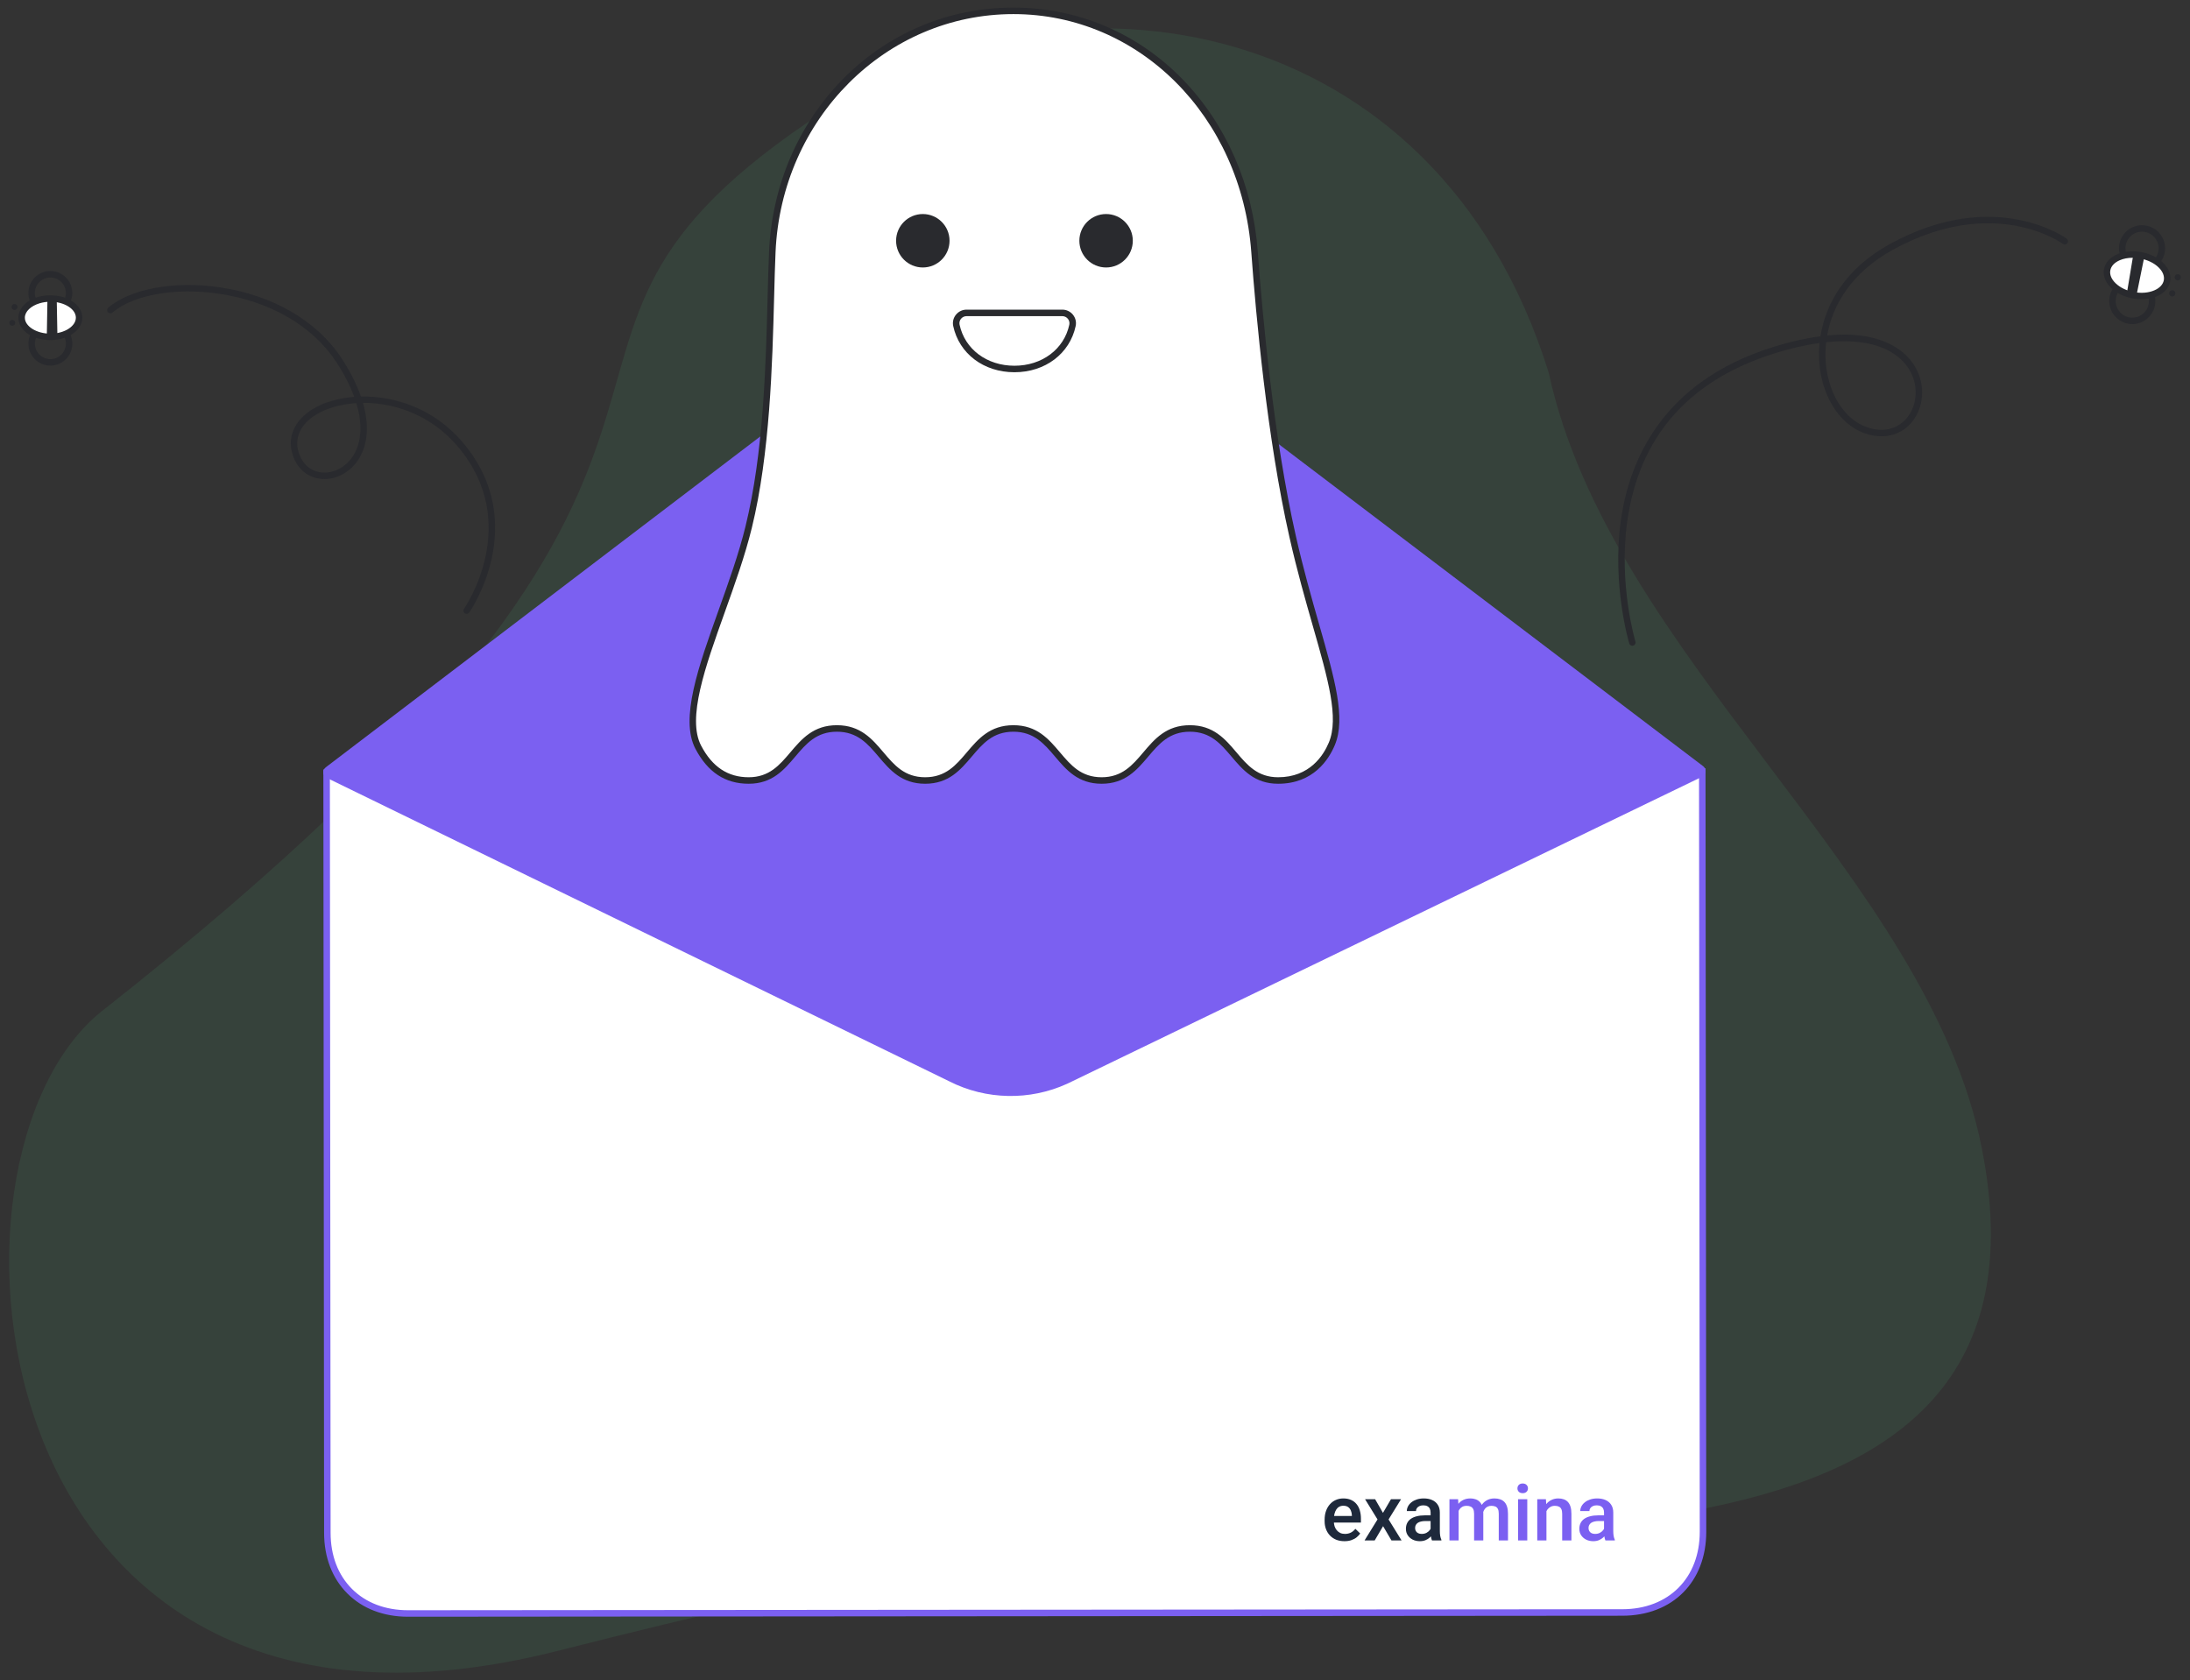 <svg width="202" height="155" viewBox="0 0 202 155" fill="none" xmlns="http://www.w3.org/2000/svg">
<rect x="0" y="0" width="202" height="155" fill="#333333" stroke="none"/>
<path opacity="0.1" d="M182.794 105.909C177.801 80.733 148.552 60.613 142.847 34.377C132.478 0.999 98.303 -4.278 76.095 10.218C40.907 33.187 78.445 38.887 9.452 93.231C-7.584 106.649 -2.155 165.882 51.439 152.288C80.281 144.973 89.049 143.946 102.022 142.741C134.721 139.705 191.174 148.17 182.794 105.909Z" fill="#55D087"/>
<path d="M149.64 148.746L37.649 148.838C33.204 148.842 30.198 145.842 30.194 141.397L30.127 71.277L157.013 71.172L157.081 141.291C157.085 145.736 154.085 148.742 149.64 148.746Z" fill="white"/>
<path d="M37.64 149.138C35.382 149.138 33.447 148.399 32.044 146.998C30.64 145.596 29.896 143.659 29.894 141.397L29.826 70.978H30.126L157.313 70.872L157.381 141.291C157.385 145.926 154.274 149.042 149.64 149.046L37.649 149.138H37.64ZM30.427 71.577L30.494 141.397C30.496 143.496 31.179 145.286 32.468 146.574C33.756 147.859 35.544 148.538 37.64 148.538H37.648L149.64 148.446C153.915 148.442 156.785 145.567 156.781 141.292L156.714 71.472L30.427 71.577Z" fill="#7B60F1"/>
<path d="M157.092 70.677L96.582 24.758C94.785 23.393 92.278 23.396 90.48 24.763L30.046 70.783C29.888 70.904 29.803 71.098 29.823 71.297C29.842 71.495 29.963 71.669 30.143 71.757L87.58 99.759C90.949 101.469 94.985 101.547 98.42 99.978C98.48 99.95 98.54 99.922 98.599 99.894L156.995 71.653C157.175 71.565 157.296 71.391 157.317 71.192C157.336 70.993 157.251 70.798 157.092 70.677Z" fill="#7B60F1"/>
<path d="M124.007 142.17C123.726 142.17 123.472 142.124 123.244 142.033C123.019 141.939 122.827 141.809 122.668 141.643C122.511 141.476 122.39 141.281 122.306 141.056C122.221 140.831 122.179 140.588 122.179 140.328V140.187C122.179 139.89 122.222 139.62 122.309 139.379C122.396 139.137 122.516 138.931 122.671 138.76C122.826 138.586 123.009 138.454 123.22 138.363C123.431 138.271 123.659 138.225 123.905 138.225C124.177 138.225 124.415 138.271 124.619 138.363C124.823 138.454 124.991 138.583 125.125 138.749C125.261 138.913 125.362 139.109 125.427 139.336C125.495 139.564 125.529 139.815 125.529 140.089V140.451H122.59V139.843H124.693V139.776C124.688 139.623 124.657 139.481 124.601 139.347C124.547 139.213 124.464 139.106 124.352 139.023C124.239 138.941 124.089 138.9 123.902 138.9C123.761 138.9 123.636 138.931 123.525 138.992C123.418 139.05 123.327 139.136 123.255 139.248C123.182 139.361 123.126 139.497 123.086 139.656C123.048 139.813 123.03 139.99 123.03 140.187V140.328C123.03 140.494 123.052 140.649 123.097 140.792C123.143 140.932 123.211 141.056 123.3 141.161C123.39 141.266 123.497 141.35 123.624 141.411C123.75 141.469 123.895 141.498 124.056 141.498C124.26 141.498 124.442 141.457 124.601 141.375C124.761 141.293 124.899 141.177 125.016 141.027L125.463 141.46C125.381 141.579 125.274 141.694 125.143 141.804C125.011 141.912 124.851 142 124.661 142.068C124.473 142.136 124.256 142.17 124.007 142.17ZM126.837 138.296L127.561 139.558L128.3 138.296H129.231L128.078 140.163L129.277 142.1H128.345L127.572 140.785L126.798 142.1H125.863L127.059 140.163L125.909 138.296H126.837ZM131.956 141.337V139.523C131.956 139.387 131.931 139.27 131.882 139.171C131.833 139.073 131.758 138.997 131.657 138.943C131.559 138.889 131.434 138.862 131.284 138.862C131.146 138.862 131.027 138.885 130.926 138.932C130.825 138.979 130.747 139.042 130.69 139.122C130.634 139.202 130.606 139.292 130.606 139.393H129.762C129.762 139.243 129.798 139.097 129.871 138.957C129.944 138.816 130.049 138.691 130.188 138.581C130.326 138.47 130.491 138.384 130.683 138.32C130.875 138.257 131.091 138.225 131.33 138.225C131.616 138.225 131.869 138.273 132.09 138.37C132.312 138.466 132.487 138.611 132.613 138.806C132.742 138.998 132.807 139.239 132.807 139.53V141.221C132.807 141.394 132.818 141.55 132.842 141.688C132.868 141.824 132.904 141.943 132.951 142.043V142.1H132.082C132.043 142.008 132.011 141.892 131.988 141.752C131.966 141.609 131.956 141.47 131.956 141.337ZM132.079 139.786L132.086 140.31H131.478C131.321 140.31 131.182 140.325 131.063 140.356C130.943 140.384 130.844 140.426 130.764 140.482C130.684 140.539 130.625 140.607 130.585 140.686C130.545 140.766 130.525 140.856 130.525 140.957C130.525 141.058 130.548 141.15 130.595 141.235C130.642 141.317 130.71 141.381 130.799 141.428C130.891 141.475 131.001 141.498 131.13 141.498C131.303 141.498 131.454 141.463 131.583 141.393C131.715 141.32 131.818 141.232 131.893 141.129C131.968 141.024 132.007 140.924 132.012 140.831L132.286 141.207C132.258 141.303 132.21 141.406 132.142 141.516C132.074 141.626 131.985 141.732 131.875 141.832C131.767 141.931 131.637 142.012 131.485 142.075C131.335 142.138 131.161 142.17 130.965 142.17C130.716 142.17 130.495 142.121 130.3 142.022C130.106 141.922 129.953 141.787 129.843 141.618C129.733 141.447 129.678 141.254 129.678 141.038C129.678 140.836 129.715 140.658 129.79 140.504C129.868 140.347 129.98 140.215 130.128 140.11C130.278 140.004 130.461 139.925 130.676 139.871C130.892 139.815 131.138 139.786 131.415 139.786H132.079Z" fill="#1E293B"/>
<path d="M134.54 139.069V142.1H133.693V138.296H134.491L134.54 139.069ZM134.403 140.057L134.115 140.054C134.115 139.791 134.147 139.548 134.213 139.326C134.279 139.103 134.375 138.91 134.501 138.746C134.628 138.579 134.785 138.452 134.972 138.363C135.162 138.271 135.381 138.225 135.63 138.225C135.803 138.225 135.961 138.251 136.104 138.303C136.25 138.352 136.375 138.431 136.481 138.538C136.588 138.646 136.67 138.784 136.727 138.953C136.785 139.122 136.815 139.326 136.815 139.565V142.1H135.967V139.639C135.967 139.454 135.939 139.308 135.883 139.203C135.829 139.097 135.75 139.022 135.647 138.978C135.547 138.931 135.426 138.907 135.285 138.907C135.126 138.907 134.99 138.938 134.877 138.999C134.767 139.06 134.677 139.143 134.607 139.248C134.536 139.354 134.485 139.476 134.452 139.614C134.419 139.752 134.403 139.9 134.403 140.057ZM136.762 139.832L136.365 139.92C136.365 139.69 136.396 139.473 136.459 139.27C136.525 139.063 136.62 138.883 136.744 138.728C136.871 138.571 137.027 138.448 137.212 138.359C137.397 138.27 137.609 138.225 137.848 138.225C138.043 138.225 138.216 138.252 138.368 138.306C138.523 138.358 138.654 138.44 138.762 138.552C138.87 138.665 138.952 138.811 139.008 138.992C139.065 139.17 139.093 139.386 139.093 139.639V142.1H138.242V139.635C138.242 139.443 138.214 139.294 138.157 139.189C138.104 139.083 138.026 139.011 137.925 138.971C137.825 138.929 137.704 138.907 137.563 138.907C137.432 138.907 137.316 138.932 137.215 138.981C137.117 139.028 137.034 139.095 136.966 139.182C136.898 139.266 136.846 139.363 136.811 139.473C136.778 139.584 136.762 139.703 136.762 139.832ZM140.872 138.296V142.1H140.021V138.296H140.872ZM139.965 137.297C139.965 137.168 140.007 137.062 140.091 136.977C140.178 136.891 140.297 136.847 140.45 136.847C140.6 136.847 140.718 136.891 140.805 136.977C140.891 137.062 140.935 137.168 140.935 137.297C140.935 137.424 140.891 137.529 140.805 137.614C140.718 137.698 140.6 137.74 140.45 137.74C140.297 137.74 140.178 137.698 140.091 137.614C140.007 137.529 139.965 137.424 139.965 137.297ZM142.64 139.108V142.1H141.793V138.296H142.591L142.64 139.108ZM142.489 140.057L142.215 140.054C142.217 139.784 142.254 139.537 142.327 139.312C142.402 139.087 142.505 138.893 142.636 138.732C142.77 138.57 142.929 138.446 143.115 138.359C143.3 138.27 143.506 138.225 143.733 138.225C143.916 138.225 144.081 138.251 144.229 138.303C144.379 138.352 144.507 138.433 144.612 138.545C144.72 138.658 144.802 138.804 144.858 138.985C144.915 139.163 144.943 139.382 144.943 139.642V142.1H144.092V139.639C144.092 139.456 144.065 139.312 144.011 139.206C143.959 139.098 143.883 139.022 143.782 138.978C143.684 138.931 143.561 138.907 143.413 138.907C143.268 138.907 143.138 138.938 143.023 138.999C142.908 139.06 142.811 139.143 142.731 139.248C142.654 139.354 142.594 139.476 142.552 139.614C142.51 139.752 142.489 139.9 142.489 140.057ZM147.952 141.337V139.523C147.952 139.387 147.927 139.27 147.878 139.171C147.829 139.073 147.754 138.997 147.653 138.943C147.555 138.889 147.431 138.862 147.281 138.862C147.142 138.862 147.023 138.885 146.922 138.932C146.821 138.979 146.743 139.042 146.686 139.122C146.63 139.202 146.602 139.292 146.602 139.393H145.758C145.758 139.243 145.795 139.097 145.867 138.957C145.94 138.816 146.045 138.691 146.184 138.581C146.322 138.47 146.487 138.384 146.679 138.32C146.872 138.257 147.087 138.225 147.326 138.225C147.612 138.225 147.865 138.273 148.086 138.37C148.308 138.466 148.483 138.611 148.609 138.806C148.738 138.998 148.803 139.239 148.803 139.53V141.221C148.803 141.394 148.815 141.55 148.838 141.688C148.864 141.824 148.9 141.943 148.947 142.043V142.1H148.079C148.039 142.008 148.007 141.892 147.984 141.752C147.963 141.609 147.952 141.47 147.952 141.337ZM148.075 139.786L148.082 140.31H147.474C147.317 140.31 147.179 140.325 147.059 140.356C146.94 140.384 146.84 140.426 146.76 140.482C146.681 140.539 146.621 140.607 146.581 140.686C146.541 140.766 146.521 140.856 146.521 140.957C146.521 141.058 146.545 141.15 146.591 141.235C146.638 141.317 146.706 141.381 146.795 141.428C146.887 141.475 146.997 141.498 147.126 141.498C147.299 141.498 147.45 141.463 147.579 141.393C147.711 141.32 147.814 141.232 147.889 141.129C147.964 141.024 148.004 140.924 148.008 140.831L148.282 141.207C148.254 141.303 148.206 141.406 148.138 141.516C148.07 141.626 147.981 141.732 147.871 141.832C147.763 141.931 147.633 142.012 147.481 142.075C147.331 142.138 147.157 142.17 146.961 142.17C146.712 142.17 146.491 142.121 146.296 142.022C146.102 141.922 145.949 141.787 145.839 141.618C145.729 141.447 145.674 141.254 145.674 141.038C145.674 140.836 145.711 140.658 145.786 140.504C145.864 140.347 145.976 140.215 146.124 140.11C146.274 140.004 146.457 139.925 146.672 139.871C146.888 139.815 147.134 139.786 147.411 139.786H148.075Z" fill="#7B60F1"/>
<path d="M119.229 49.492C121.374 58.988 124.31 65.098 122.848 68.607C122.079 70.452 120.502 71.998 117.891 71.998C113.821 71.998 113.821 67.198 109.75 67.198C105.68 67.198 105.681 71.998 101.611 71.998C97.542 71.998 97.542 67.198 93.472 67.198C89.403 67.198 89.403 71.998 85.333 71.998C81.264 71.998 81.264 67.198 77.194 67.198C73.125 67.198 73.125 71.998 69.056 71.998C66.64 71.998 65.275 70.575 64.408 68.931C62.327 64.981 67.178 56.288 69.056 48.623C71.131 40.152 70.957 29.602 71.235 23.239C71.772 10.968 81.192 0.999 93.475 0.999C105.758 0.999 114.82 10.989 115.715 23.239C116.197 29.843 117.266 40.798 119.229 49.491V49.492Z" fill="white"/>
<path d="M117.891 72.298C115.717 72.298 114.636 71.025 113.592 69.792C112.591 68.612 111.647 67.498 109.75 67.498C107.854 67.498 106.91 68.613 105.909 69.792C104.865 71.024 103.785 72.298 101.611 72.298C99.437 72.298 98.357 71.025 97.313 69.792C96.312 68.612 95.368 67.498 93.472 67.498C91.576 67.498 90.632 68.613 89.632 69.792C88.587 71.024 87.507 72.298 85.333 72.298C83.159 72.298 82.079 71.025 81.035 69.792C80.034 68.612 79.09 67.498 77.194 67.498C75.298 67.498 74.354 68.613 73.354 69.792C72.31 71.024 71.23 72.298 69.056 72.298C66.894 72.298 65.287 71.243 64.143 69.071C62.692 66.317 64.435 61.447 66.28 56.292C67.197 53.731 68.145 51.084 68.765 48.551C70.425 41.777 70.635 33.817 70.803 27.421C70.843 25.908 70.881 24.479 70.936 23.226C71.201 17.152 73.617 11.498 77.737 7.307C81.925 3.046 87.514 0.699 93.475 0.699C99.394 0.699 104.936 3.049 109.08 7.317C113.105 11.46 115.568 17.108 116.014 23.217C116.444 29.109 117.471 40.347 119.522 49.426C120.217 52.505 120.995 55.225 121.682 57.625C123.115 62.637 124.151 66.258 123.124 68.723C122.568 70.058 121.148 72.298 117.891 72.298ZM109.75 66.898C111.924 66.898 113.005 68.172 114.049 69.405C115.05 70.585 115.995 71.698 117.891 71.698C120.8 71.698 122.072 69.69 122.571 68.492C123.517 66.221 122.505 62.685 121.105 57.79C120.416 55.383 119.636 52.654 118.936 49.558C116.878 40.441 115.847 29.169 115.416 23.262C114.501 10.741 105.069 1.3 93.475 1.3C81.711 1.3 72.074 10.943 71.535 23.253C71.48 24.501 71.442 25.927 71.403 27.438C71.242 33.523 71.022 41.858 69.347 48.695C68.72 51.257 67.766 53.919 66.845 56.494C65.045 61.522 63.345 66.271 64.674 68.792C65.704 70.748 67.138 71.698 69.056 71.698C70.951 71.698 71.896 70.584 72.896 69.405C73.941 68.172 75.021 66.898 77.194 66.898C79.368 66.898 80.448 68.172 81.493 69.405C82.493 70.585 83.437 71.698 85.333 71.698C87.229 71.698 88.174 70.584 89.174 69.405C90.219 68.172 91.299 66.898 93.472 66.898C95.646 66.898 96.726 68.172 97.771 69.405C98.771 70.585 99.715 71.698 101.611 71.698C103.507 71.698 104.452 70.584 105.453 69.405C106.497 68.172 107.577 66.898 109.751 66.898H109.75Z" fill="#292A2E"/>
<path d="M85.118 24.674C86.479 24.674 87.583 23.571 87.583 22.209C87.583 20.848 86.479 19.744 85.118 19.744C83.756 19.744 82.653 20.848 82.653 22.209C82.653 23.571 83.756 24.674 85.118 24.674Z" fill="#292A2E"/>
<path d="M102.022 24.674C103.383 24.674 104.487 23.571 104.487 22.209C104.487 20.848 103.383 19.744 102.022 19.744C100.661 19.744 99.557 20.848 99.557 22.209C99.557 23.571 100.661 24.674 102.022 24.674Z" fill="#292A2E"/>
<path d="M97.984 28.863C98.59 28.863 99.051 29.42 98.924 30.013C98.396 32.485 96.199 34.038 93.57 34.038C90.94 34.038 88.743 32.485 88.215 30.013C88.088 29.42 88.549 28.863 89.155 28.863H97.984Z" fill="white"/>
<path d="M93.57 34.338C90.737 34.338 88.467 32.625 87.922 30.076C87.843 29.707 87.934 29.327 88.173 29.032C88.414 28.734 88.772 28.563 89.155 28.563H97.984C98.367 28.563 98.725 28.734 98.966 29.032C99.204 29.326 99.296 29.707 99.217 30.076C98.672 32.625 96.402 34.338 93.569 34.338H93.57ZM89.155 29.163C88.954 29.163 88.766 29.253 88.639 29.409C88.515 29.563 88.468 29.76 88.508 29.95C88.993 32.216 91.027 33.738 93.57 33.738C96.113 33.738 98.147 32.216 98.631 29.95C98.671 29.76 98.624 29.563 98.5 29.409C98.373 29.253 98.185 29.163 97.984 29.163H89.155H89.155Z" fill="#292A2E"/>
<path d="M150.564 59.569C150.436 59.569 150.318 59.487 150.279 59.358C150.263 59.305 148.671 54.004 149.502 48.027C150.273 42.484 153.33 35.208 163.519 32.022C165.177 31.504 166.634 31.183 167.914 31.014C168.394 28.016 170.221 24.763 174.305 22.519C184.01 17.186 190.565 21.971 190.63 22.02C190.761 22.119 190.788 22.305 190.689 22.437C190.59 22.568 190.404 22.595 190.272 22.496C190.21 22.45 183.945 17.901 174.592 23.041C170.775 25.139 169.028 28.149 168.531 30.943C173.025 30.5 175.178 32 176.143 33.132C177.372 34.572 177.643 36.554 176.834 38.18C176.148 39.559 174.827 40.332 173.306 40.239C170.797 40.092 168.72 37.981 168.016 34.86C167.797 33.889 167.718 32.79 167.833 31.64C166.553 31.815 165.168 32.131 163.697 32.591C155.756 35.074 151.179 40.295 150.093 48.109C149.279 53.958 150.833 59.132 150.849 59.184C150.897 59.341 150.808 59.508 150.651 59.556C150.622 59.565 150.593 59.569 150.564 59.569V59.569ZM168.44 31.567C168.311 32.697 168.383 33.778 168.597 34.729C169.241 37.584 171.103 39.513 173.341 39.644C174.615 39.717 175.724 39.072 176.3 37.914C177.002 36.502 176.763 34.777 175.69 33.518C174.296 31.884 171.753 31.224 168.44 31.567V31.567Z" fill="#292A2E"/>
<path d="M197.572 25.032C197.169 25.032 196.773 24.917 196.426 24.694C195.948 24.386 195.618 23.911 195.497 23.355C195.248 22.209 195.978 21.073 197.125 20.824C198.272 20.575 199.407 21.305 199.657 22.452C199.905 23.599 199.175 24.734 198.028 24.983C197.877 25.016 197.724 25.032 197.572 25.032ZM197.577 21.371C197.47 21.371 197.361 21.383 197.251 21.406C196.426 21.586 195.9 22.403 196.08 23.229C196.166 23.629 196.404 23.971 196.748 24.192C197.092 24.414 197.502 24.488 197.902 24.401C198.727 24.221 199.253 23.404 199.074 22.578C198.918 21.862 198.282 21.371 197.577 21.371Z" fill="#292A2E"/>
<path d="M196.675 29.897C196.271 29.897 195.875 29.781 195.528 29.558C195.05 29.25 194.72 28.775 194.599 28.22C194.479 27.664 194.581 27.095 194.889 26.617C195.196 26.139 195.672 25.809 196.227 25.689C196.782 25.567 197.352 25.671 197.83 25.978C198.308 26.286 198.638 26.761 198.759 27.316C198.879 27.872 198.776 28.441 198.469 28.919C198.161 29.397 197.686 29.727 197.13 29.848C196.979 29.881 196.826 29.897 196.675 29.897ZM196.682 26.235C196.573 26.235 196.463 26.247 196.353 26.271C195.953 26.358 195.612 26.595 195.39 26.939C195.169 27.284 195.095 27.693 195.182 28.093C195.269 28.493 195.506 28.835 195.85 29.057C196.195 29.279 196.604 29.353 197.004 29.266C197.404 29.178 197.746 28.941 197.967 28.597C198.188 28.253 198.263 27.843 198.176 27.443C198.089 27.043 197.851 26.701 197.507 26.48C197.257 26.319 196.972 26.236 196.682 26.236L196.682 26.235Z" fill="#292A2E"/>
<path d="M199.875 25.902C200.063 24.884 198.98 23.831 197.456 23.55C195.932 23.269 194.544 23.866 194.356 24.884C194.168 25.902 195.251 26.955 196.776 27.236C198.3 27.517 199.688 26.92 199.875 25.902Z" fill="white"/>
<path d="M197.528 27.605C197.264 27.605 196.994 27.581 196.723 27.531C195.928 27.384 195.216 27.036 194.718 26.552C194.187 26.036 193.955 25.425 194.065 24.831C194.174 24.238 194.609 23.75 195.289 23.457C195.927 23.182 196.716 23.112 197.511 23.258C198.306 23.405 199.018 23.753 199.517 24.238C200.048 24.753 200.28 25.364 200.17 25.958C200.06 26.551 199.626 27.039 198.946 27.332C198.525 27.513 198.038 27.605 197.528 27.605ZM196.705 23.779C196.276 23.779 195.871 23.855 195.524 24.005C195.033 24.216 194.723 24.548 194.65 24.939C194.578 25.331 194.749 25.752 195.133 26.124C195.548 26.528 196.151 26.819 196.831 26.945C197.51 27.069 198.178 27.013 198.71 26.784C199.201 26.573 199.511 26.241 199.584 25.85C199.656 25.458 199.485 25.037 199.101 24.665C198.686 24.261 198.083 23.97 197.403 23.844C197.167 23.801 196.933 23.779 196.705 23.779Z" fill="#292A2E"/>
<path d="M196.772 23.482L196.172 27.078L197.057 27.279L197.798 23.629L196.772 23.482Z" fill="#292A2E"/>
<path d="M200.364 27.35C200.524 27.35 200.654 27.221 200.654 27.061C200.654 26.901 200.524 26.771 200.364 26.771C200.204 26.771 200.075 26.901 200.075 27.061C200.075 27.221 200.204 27.35 200.364 27.35Z" fill="#292A2E"/>
<path d="M200.87 25.868C201.03 25.868 201.159 25.738 201.159 25.578C201.159 25.418 201.03 25.288 200.87 25.288C200.71 25.288 200.58 25.418 200.58 25.578C200.58 25.738 200.71 25.868 200.87 25.868Z" fill="#292A2E"/>
<path d="M43.042 56.628C42.983 56.628 42.923 56.61 42.87 56.573C42.736 56.478 42.704 56.292 42.8 56.157C42.855 56.079 48.241 48.292 42.228 41.193C39.761 38.281 36.423 37.165 33.556 37.165C33.53 37.165 33.503 37.165 33.477 37.165C34.048 39.148 33.946 40.912 33.137 42.265C32.373 43.544 31.009 44.296 29.656 44.179C28.463 44.075 27.52 43.342 27.069 42.166C26.408 40.441 27.1 38.768 28.921 37.691C29.895 37.114 31.205 36.724 32.673 36.612C32.299 35.587 31.744 34.502 31.014 33.387C28.843 30.071 24.886 27.776 20.157 27.089C16.15 26.507 12.309 27.192 10.372 28.834C10.246 28.94 10.057 28.924 9.952 28.799C9.846 28.673 9.861 28.485 9.987 28.378C12.049 26.632 16.074 25.894 20.242 26.499C25.14 27.21 29.248 29.602 31.513 33.06C32.307 34.274 32.902 35.459 33.291 36.581C36.375 36.509 40.017 37.662 42.682 40.808C48.998 48.264 43.343 56.42 43.285 56.502C43.227 56.583 43.135 56.628 43.042 56.628ZM32.865 37.187C31.439 37.278 30.165 37.648 29.225 38.205C27.652 39.135 27.07 40.502 27.626 41.954C27.992 42.908 28.751 43.503 29.708 43.586C30.829 43.683 31.978 43.045 32.626 41.96C33.368 40.718 33.437 39.066 32.865 37.187Z" fill="#292A2E"/>
<path d="M5.227 33.64C4.785 33.773 4.314 33.751 3.881 33.574C3.38 33.369 2.989 32.981 2.779 32.482C2.57 31.983 2.568 31.432 2.772 30.931C2.977 30.431 3.365 30.039 3.864 29.83C4.893 29.399 6.084 29.884 6.516 30.914C6.948 31.945 6.462 33.135 5.431 33.567C5.364 33.595 5.296 33.619 5.227 33.64ZM4.237 30.328C4.189 30.343 4.141 30.36 4.094 30.38C3.742 30.527 3.468 30.803 3.324 31.157C3.179 31.511 3.181 31.899 3.328 32.252C3.476 32.604 3.753 32.877 4.106 33.022C4.459 33.166 4.848 33.165 5.2 33.017C5.928 32.712 6.271 31.872 5.966 31.145C5.681 30.465 4.927 30.12 4.236 30.328L4.237 30.328Z" fill="#292A2E"/>
<path d="M5.224 28.969C4.781 29.102 4.31 29.08 3.877 28.903C3.376 28.698 2.984 28.31 2.776 27.811C2.566 27.312 2.563 26.761 2.768 26.26C2.973 25.759 3.361 25.368 3.86 25.159C4.359 24.95 4.91 24.947 5.411 25.152C5.912 25.357 6.303 25.744 6.512 26.243C6.722 26.742 6.724 27.293 6.519 27.794C6.315 28.295 5.927 28.686 5.427 28.896C5.36 28.924 5.292 28.948 5.224 28.969ZM4.234 25.657C4.186 25.671 4.138 25.688 4.09 25.708C3.738 25.856 3.465 26.132 3.32 26.485C3.175 26.839 3.177 27.228 3.325 27.58C3.473 27.932 3.749 28.206 4.102 28.351C4.456 28.495 4.842 28.494 5.197 28.346C5.549 28.198 5.823 27.922 5.968 27.569C6.112 27.215 6.111 26.826 5.963 26.474C5.815 26.122 5.539 25.848 5.185 25.703C4.879 25.578 4.547 25.563 4.234 25.657H4.234Z" fill="#292A2E"/>
<path d="M4.645 31.077C6.109 31.077 7.296 30.284 7.296 29.307C7.296 28.329 6.109 27.537 4.645 27.537C3.182 27.537 1.995 28.329 1.995 29.307C1.995 30.284 3.182 31.077 4.645 31.077Z" fill="white"/>
<path d="M5.818 31.207C5.453 31.317 5.056 31.374 4.647 31.375C2.994 31.376 1.698 30.469 1.697 29.309C1.696 28.149 2.99 27.24 4.643 27.238C5.41 27.238 6.134 27.439 6.683 27.805C7.27 28.196 7.593 28.728 7.593 29.304C7.594 29.879 7.272 30.412 6.686 30.804C6.43 30.975 6.136 31.111 5.818 31.206V31.207ZM3.654 27.977C2.858 28.217 2.293 28.73 2.293 29.308C2.294 30.106 3.371 30.779 4.646 30.779C5.296 30.778 5.903 30.611 6.354 30.309C6.769 30.032 6.997 29.675 6.997 29.305C6.997 28.935 6.768 28.578 6.353 28.302C5.9 28 5.293 27.834 4.644 27.835C4.293 27.835 3.956 27.887 3.654 27.978V27.977Z" fill="#292A2E"/>
<path d="M5.296 31.023L5.233 27.581L4.377 27.546L4.317 31.063L5.296 31.023Z" fill="#292A2E"/>
<path d="M1.13 30.056C1.281 30.056 1.403 29.933 1.403 29.782C1.403 29.631 1.281 29.508 1.13 29.508C0.978 29.508 0.856 29.631 0.856 29.782C0.856 29.933 0.978 30.056 1.13 30.056Z" fill="#292A2E"/>
<path d="M1.343 28.591C1.494 28.591 1.617 28.469 1.617 28.318C1.617 28.167 1.494 28.044 1.343 28.044C1.192 28.044 1.07 28.167 1.07 28.318C1.07 28.469 1.192 28.591 1.343 28.591Z" fill="#292A2E"/>
</svg>
